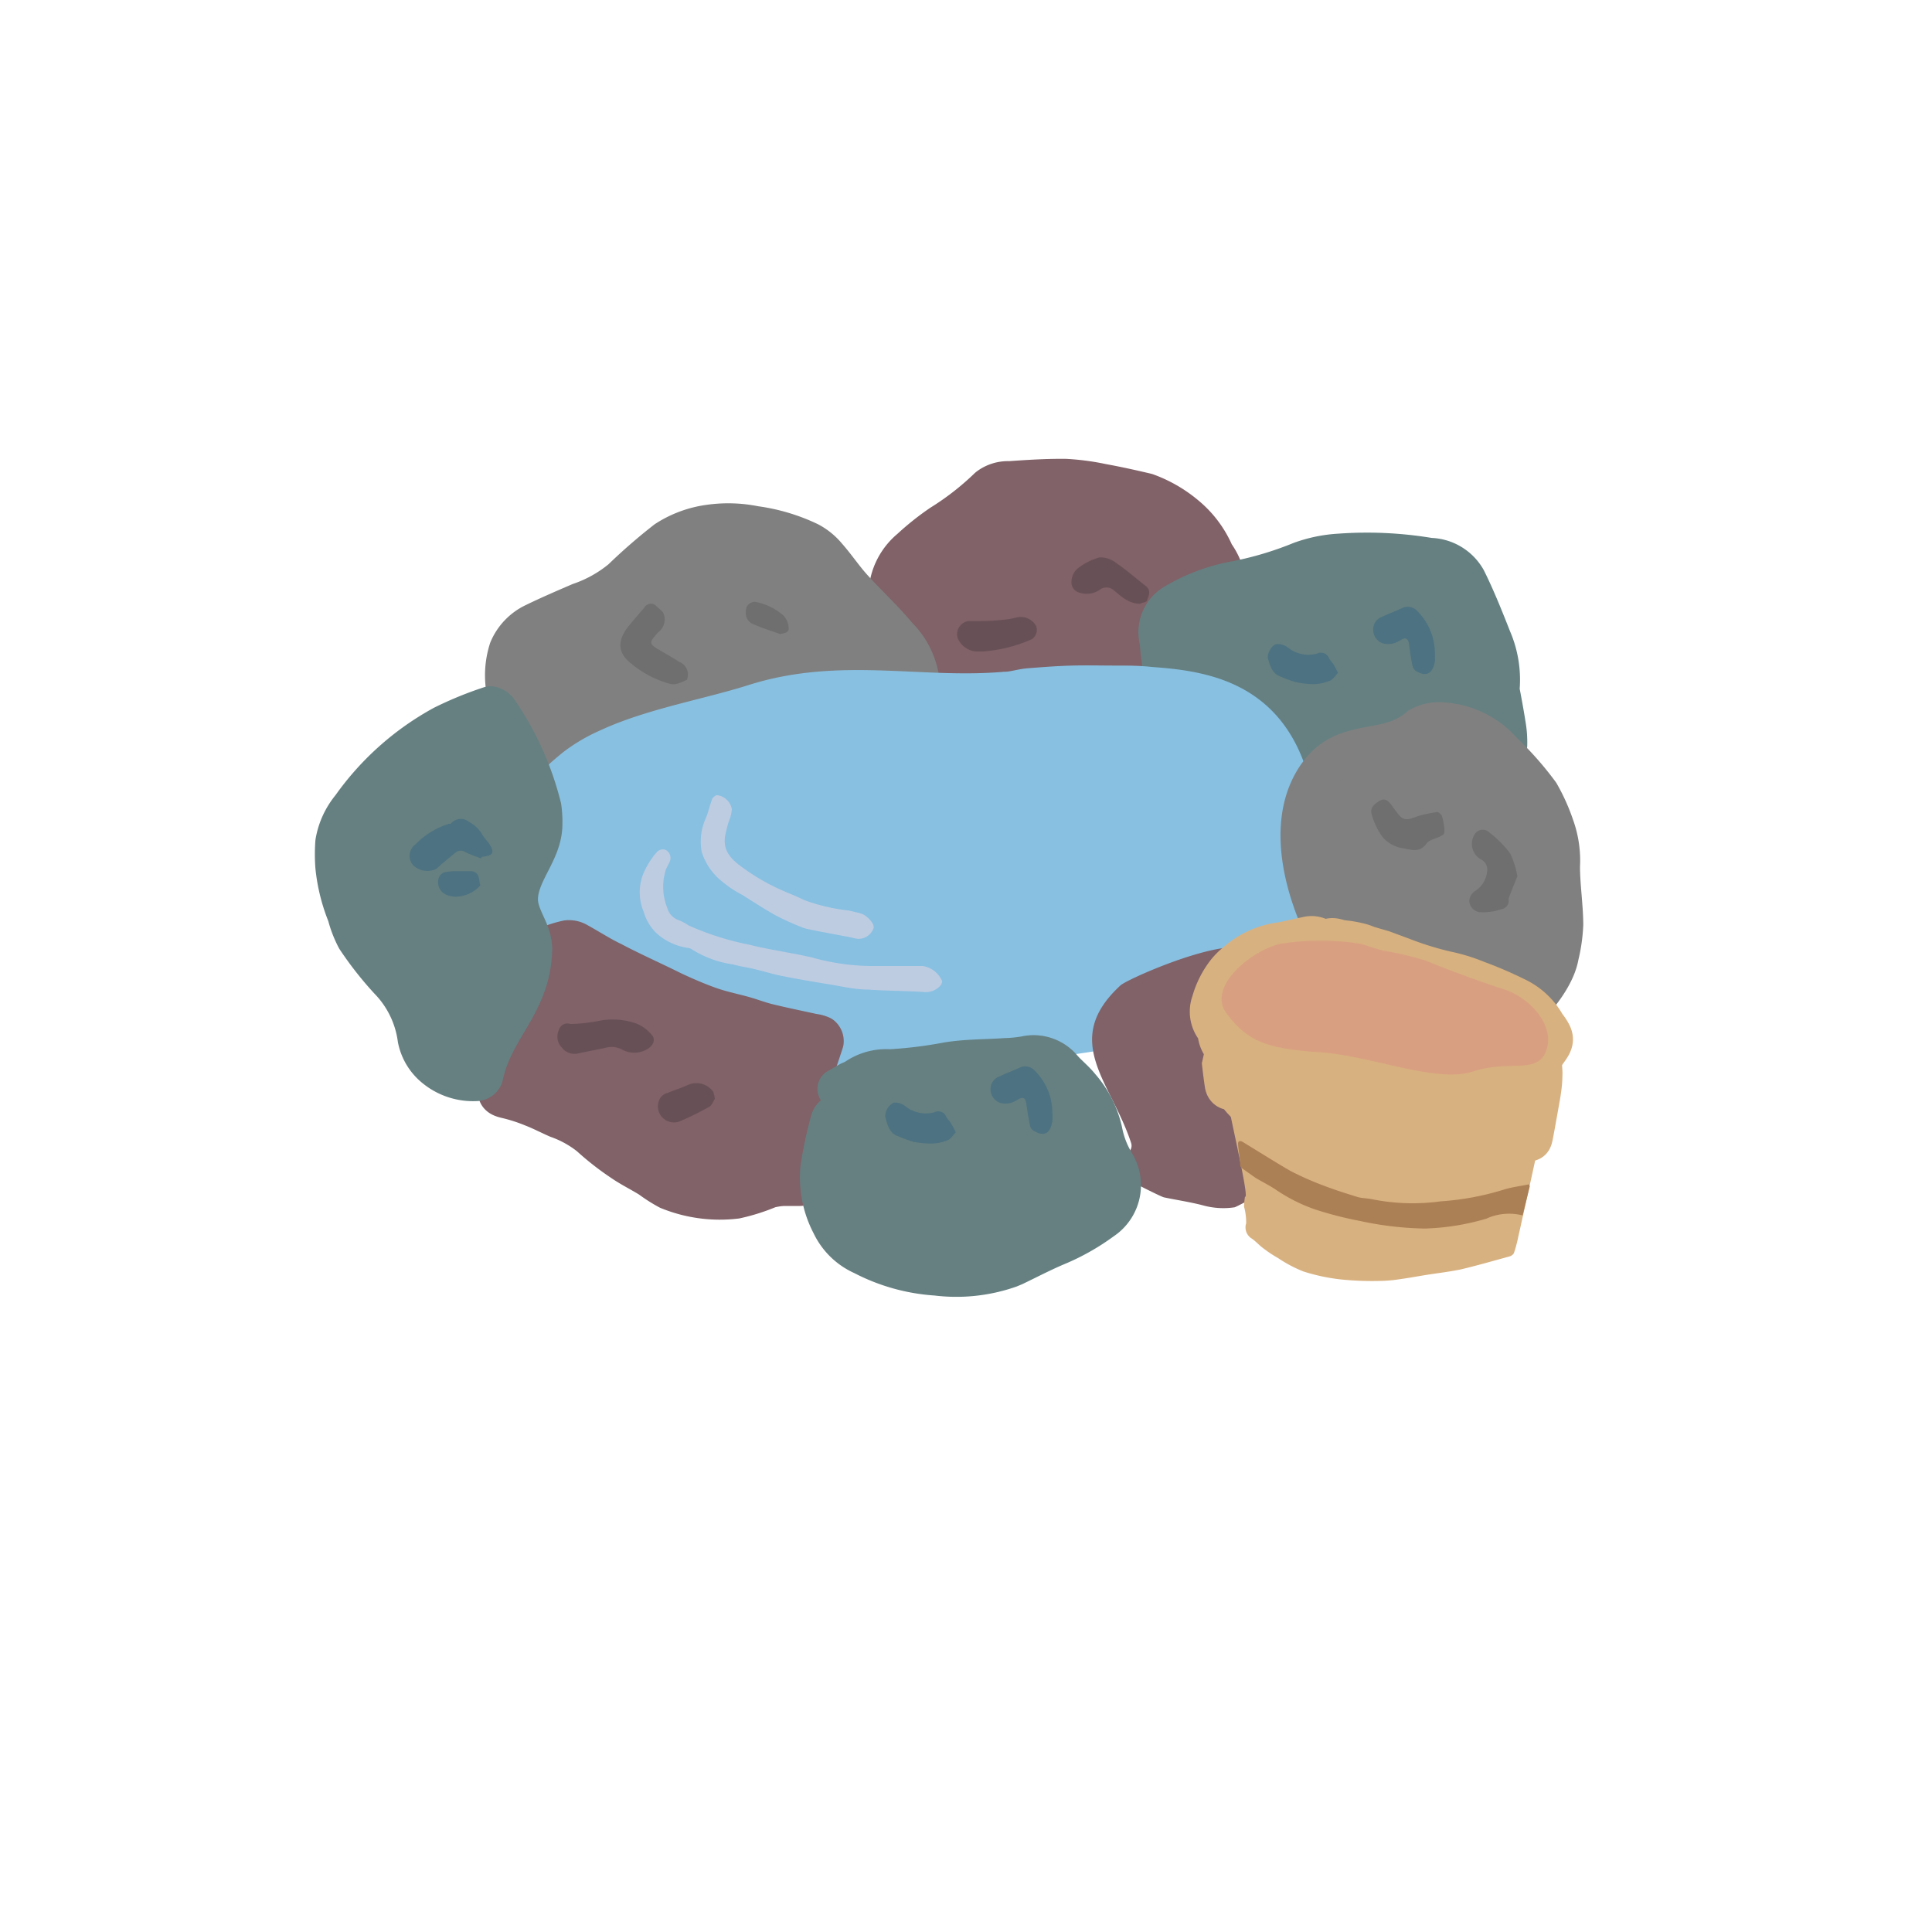 <?xml version="1.0" encoding="UTF-8" standalone="no"?>
<svg
   viewBox="0 0 100 100"
   version="1.1"
   id="svg74"
   sodipodi:docname="spa.svg"
   inkscape:version="1.1 (c68e22c387, 2021-05-23)"
   xmlns:inkscape="http://www.inkscape.org/namespaces/inkscape"
   xmlns:sodipodi="http://sodipodi.sourceforge.net/DTD/sodipodi-0.dtd"
   xmlns="http://www.w3.org/2000/svg"
   xmlns:svg="http://www.w3.org/2000/svg">
  <sodipodi:namedview
     id="namedview76"
     pagecolor="#ffffff"
     bordercolor="#666666"
     borderopacity="1.0"
     inkscape:pageshadow="2"
     inkscape:pageopacity="0.0"
     inkscape:pagecheckerboard="0"
     showgrid="false"
     inkscape:zoom="8.42"
     inkscape:cx="50"
     inkscape:cy="50"
     inkscape:window-width="1920"
     inkscape:window-height="1046"
     inkscape:window-x="-11"
     inkscape:window-y="-11"
     inkscape:window-maximized="1"
     inkscape:current-layer="svg74" />
  <defs
     id="defs4">
    <style
       id="style2">.cls-1{fill:#e0e0e0;}.cls-2{fill:#6f6f6f;}.cls-3,.cls-7{fill:#806268;}.cls-3{stroke:#806268;}.cls-3,.cls-4,.cls-5,.cls-6{stroke-linecap:round;stroke-linejoin:round;}.cls-11,.cls-3,.cls-4,.cls-5{stroke-width:2.12px;}.cls-4{fill:gray;stroke:gray;}.cls-5{fill:#668081;stroke:#668081;}.cls-6{fill:#88c0e1;stroke:#88c0e1;stroke-width:1.74px;}.cls-8{fill:#becce1;}.cls-9{fill:#685057;}.cls-10{fill:#4d7281;}.cls-11,.cls-12{fill:#d8b180;}.cls-11{stroke:#d8b180;stroke-miterlimit:10;}.cls-13{fill:#ac8055;}.cls-14{fill:#d8a080;}</style>
  </defs>
  <path
     class="cls-3"
     d="m 52,37 -2.19,0.15 -3.18,0.1 a 9.17,9.17 0 0 0 -1,0.11 c -0.31,0 -0.47,-0.09 -0.46,-0.39 0,-1 0,-1.95 0.18,-2.91 0.18,-1.27 0.43,-2.52 0.71,-3.77 a 3.14,3.14 0 0 1 1.09,-1.86 13.64,13.64 0 0 1 1.58,-1.26 14.65,14.65 0 0 0 2.45,-1.91 1.64,1.64 0 0 1 1.07,-0.33 c 1,-0.07 1.93,-0.13 2.89,-0.12 a 12.24,12.24 0 0 1 1.89,0.25 c 0.77,0.14 1.54,0.31 2.3,0.49 a 6.66,6.66 0 0 1 2,1.15 5.23,5.23 0 0 1 1.5,2 3.28,3.28 0 0 1 0.63,2.09 2.23,2.23 0 0 1 -0.12,0.57 0.82,0.82 0 0 0 0.44,1.18 0.41,0.41 0 0 1 0.18,0.27 c 0.08,0.58 0.11,1.17 0.23,1.75 0.12,0.58 0.35,1 0.48,1.55 0.13,0.55 0.23,1.21 0.32,1.82 0,0 -0.18,0.17 -0.27,0.16 -2.14,-0.26 -4.27,-0.6 -6.41,-0.8 -1.5,-0.15 -3,-0.12 -4.51,-0.16 H 52 Z"
     id="path12" />
  <path
     class="cls-4"
     d="m 47.58,36.85 c 0.08,0.36 -0.12,0.59 -0.4,0.83 a 6.07,6.07 0 0 1 -1.53,0.86 c -0.95,0.44 -2,0.58 -2.94,0.94 a 2.39,2.39 0 0 1 -0.7,0.17 0.86,0.86 0 0 1 -0.37,-0.1 c -0.22,-0.07 -0.45,-0.24 -0.66,-0.21 a 29.83,29.83 0 0 0 -4.6,0.76 c -1.11,0.33 -2.22,0.65 -3.31,1 a 13.71,13.71 0 0 0 -2,1 0.71,0.71 0 0 1 -0.77,0 7.69,7.69 0 0 1 -1.37,-1.1 9.26,9.26 0 0 1 -2,-3 0.73,0.73 0 0 1 0,-0.44 0.81,0.81 0 0 0 -0.35,-1 0.48,0.48 0 0 1 -0.21,-0.28 4.36,4.36 0 0 1 0,-2.65 2.65,2.65 0 0 1 1.29,-1.35 c 0.78,-0.38 1.57,-0.72 2.36,-1.06 A 6.94,6.94 0 0 0 32.2,30 a 28.54,28.54 0 0 1 2.3,-2 5.42,5.42 0 0 1 2.22,-0.82 6.87,6.87 0 0 1 2.35,0.07 9.36,9.36 0 0 1 2.79,0.83 3,3 0 0 1 0.92,0.75 c 0.46,0.52 0.85,1.11 1.32,1.63 0.76,0.84 1.6,1.61 2.33,2.49 a 3.93,3.93 0 0 1 1.1,2.05 c 0,0.46 0.06,0.93 0.08,1.4 a 4.26,4.26 0 0 1 -0.03,0.45 z"
     id="path14" />
  <path
     class="cls-5"
     d="m 77.59,35.71 c 0.09,0.46 0.22,1.15 0.33,1.85 a 5.15,5.15 0 0 1 0.07,1 0.49,0.49 0 0 1 -0.2,0.34 c -0.72,0.49 -1.45,1 -2.19,1.45 -0.56,0.36 -1.15,0.69 -1.72,1 l -1.39,0.82 c 0,0 -0.07,0 -0.08,0.06 -0.18,0.44 -0.37,0.18 -0.61,0 a 7,7 0 0 0 -1.24,-0.57 c -1.43,-0.49 -2.87,-1 -4.31,-1.4 -1.62,-0.49 -3.25,-0.95 -4.87,-1.44 -0.11,0 -0.26,-0.16 -0.26,-0.25 a 9.39,9.39 0 0 0 -0.7,-3.09 7.34,7.34 0 0 1 -0.28,-1.41 c -0.06,-0.34 -0.06,-0.69 -0.12,-1 a 1.68,1.68 0 0 1 0.8,-1.8 9.39,9.39 0 0 1 3.18,-1.18 18,18 0 0 0 3.34,-1 7,7 0 0 1 2,-0.41 19.55,19.55 0 0 1 4.66,0.22 2.19,2.19 0 0 1 1.86,1.1 c 0.23,0.46 0.44,0.93 0.64,1.4 0.2,0.47 0.46,1.12 0.68,1.68 a 5.29,5.29 0 0 1 0.41,2.63 z"
     id="path16" />
  <path
     class="cls-6"
     d="m 58.53,53.45 c -0.32,0 -0.64,-0.08 -1,-0.06 a 7.36,7.36 0 0 0 -0.94,0.15 c -0.58,0.1 -1.16,0.16 -1.73,0.3 -0.57,0.14 -1,0.34 -1.53,0.46 a 8.21,8.21 0 0 1 -1.21,0.18 c -0.63,0.07 -1.27,0.12 -1.91,0.16 l -1.79,0.07 -2,0.14 c -0.39,0 -0.79,0 -1.19,0 -0.7,0.07 -1.4,0.17 -2.11,0.25 a 3,3 0 0 1 -0.52,0 l -3,-0.2 c -0.66,0 -1.31,0 -2,-0.1 -0.69,-0.1 -1.12,-0.21 -1.68,-0.32 A 5.87,5.87 0 0 1 35.24,54.34 C 34.8,54.19 34.37,54.01 33.93,53.82 33.28,53.55 32.64,53.25 31.99,52.96 a 13.91,13.91 0 0 1 -1.8,-1.22 5.31,5.31 0 0 1 -0.84,-0.59 8.61,8.61 0 0 1 -2,-2 5.73,5.73 0 0 1 -0.62,-1.83 c -0.07,-0.48 -0.16,-1 -0.22,-1.42 a 6.36,6.36 0 0 1 0.11,-1.9 5.73,5.73 0 0 1 0.45,-1.47 4.76,4.76 0 0 1 1.09,-1.5 14.75,14.75 0 0 1 1.55,-1.43 8.42,8.42 0 0 1 1.51,-0.91 c 0.37,-0.17 0.75,-0.34 1.15,-0.49 2.13,-0.81 4.54,-1.25 6.63,-1.91 4.5,-1.43 8.63,-0.27 13,-0.65 0.41,0 0.81,-0.14 1.22,-0.18 0.76,-0.06 1.52,-0.12 2.28,-0.14 0.76,-0.02 1.53,0 2.3,0 0.58,0 1.16,0 1.75,0.07 3.09,0.21 6.66,0.87 7.59,6.15 a 23.52,23.52 0 0 1 0.25,3 10.63,10.63 0 0 1 -0.12,2.65 8.15,8.15 0 0 1 -0.91,2.18 l -1.66,3.11 a 2.21,2.21 0 0 1 -0.64,0.85 1.22,1.22 0 0 1 -0.7,0.11 c -1.55,-0.04 -3.16,0.1 -4.83,0.01 z M 45.47,44.72 v 0 A 5.93,5.93 0 0 1 44,44.46 c -0.55,-0.12 -1.12,-0.19 -1.67,-0.33 a 7.6,7.6 0 0 1 -1.62,-0.5 0.89,0.89 0 0 0 -0.23,-0.13 0.46,0.46 0 0 1 -0.33,-0.34 1.41,1.41 0 0 1 0,-1 2.4,2.4 0 0 1 0.11,-0.23 0.25,0.25 0 0 0 -0.13,-0.3 0.23,0.23 0 0 0 -0.22,0.06 1.82,1.82 0 0 0 -0.31,0.47 1.59,1.59 0 0 0 0.31,1.71 1.63,1.63 0 0 0 0.83,0.41 0.19,0.19 0 0 1 0.1,0 2.72,2.72 0 0 0 1.09,0.4 c 0.19,0.06 0.4,0.08 0.59,0.13 0.19,0.05 0.46,0.13 0.7,0.18 l 1.24,0.22 c 0.35,0 0.71,0.11 1.07,0.14 0.36,0.03 1,0 1.51,0.07 a 0.55,0.55 0 0 0 0.41,-0.17 0.16,0.16 0 0 0 0,-0.13 0.68,0.68 0 0 0 -0.52,-0.4 z M 45.15,44 c 0.25,0 0.43,-0.12 0.46,-0.29 0.03,-0.17 -0.12,-0.31 -0.3,-0.37 A 2,2 0 0 0 44.96,43.25 4.8,4.8 0 0 1 43.77,43 C 43.5,42.86 43.22,42.77 42.95,42.63 a 4.67,4.67 0 0 1 -0.72,-0.42 c -0.31,-0.22 -0.65,-0.45 -0.57,-0.92 0,-0.13 0.07,-0.27 0.1,-0.4 a 1,1 0 0 0 0.08,-0.32 0.5,0.5 0 0 0 -0.15,-0.26 0.37,0.37 0 0 0 -0.24,-0.1 c -0.05,0 -0.12,0.06 -0.14,0.12 -0.02,0.06 -0.1,0.32 -0.16,0.47 a 1.48,1.48 0 0 0 -0.11,0.91 1.61,1.61 0 0 0 0.56,0.81 3.48,3.48 0 0 0 0.51,0.34 c 0.29,0.19 0.59,0.38 0.89,0.55 0.3,0.17 0.43,0.2 0.65,0.29 a 0.86,0.86 0 0 0 0.21,0.07 l 1.12,0.22 z m 2.54,0.8 a 0.65,0.65 0 0 0 0,-0.11 0.8,0.8 0 0 0 -0.69,-1 0.27,0.27 0 0 0 -0.21,0.09 2.45,2.45 0 0 0 -0.17,0.45 2.29,2.29 0 0 1 -0.22,0.64 5,5 0 0 1 -2.36,1.88 1.78,1.78 0 0 1 -1.86,-0.2 c -0.16,-0.14 -0.42,-0.31 -0.57,-0.07 a 0.94,0.94 0 0 0 -0.12,0.78 2.15,2.15 0 0 0 2.1,0.94 4.49,4.49 0 0 0 2.84,-1.46 c 0.25,-0.28 0.48,-0.57 0.75,-0.82 a 1.22,1.22 0 0 0 0.51,-1.14 z"
     id="path18" />
  <path
     class="cls-3"
     d="m 41.41,61.36 c -0.3,0 -0.57,0 -0.83,0 a 3.6,3.6 0 0 0 -0.79,0.12 9.85,9.85 0 0 1 -1.7,0.54 7,7 0 0 1 -3.48,-0.47 7.84,7.84 0 0 1 -0.94,-0.6 c -0.48,-0.3 -1,-0.55 -1.46,-0.87 a 14,14 0 0 1 -1.66,-1.3 5.79,5.79 0 0 0 -1.68,-0.93 c -0.43,-0.19 -0.85,-0.41 -1.29,-0.58 a 9,9 0 0 0 -1.33,-0.43 c -0.44,-0.1 -0.54,-0.2 -0.39,-0.65 0.1,-0.29 0.17,-0.59 0.29,-0.87 A 7.27,7.27 0 0 0 26.29,53 c 0.06,-0.82 0.16,-1.64 0.27,-2.45 A 0.88,0.88 0 0 1 27,49.89 c 0.4,-0.24 0.75,-0.57 1.16,-0.79 a 5.57,5.57 0 0 1 1.21,-0.41 0.85,0.85 0 0 1 0.52,0.12 c 0.6,0.33 1.18,0.71 1.79,1 1,0.53 2.07,1 3.11,1.52 0.62,0.29 1.24,0.56 1.88,0.79 0.64,0.23 1.22,0.34 1.83,0.51 0.42,0.12 0.83,0.28 1.25,0.38 0.78,0.19 1.56,0.35 2.34,0.52 a 1.38,1.38 0 0 1 0.41,0.11 0.33,0.33 0 0 1 0.11,0.28 c -0.29,0.89 -0.6,1.78 -0.89,2.67 a 4.66,4.66 0 0 0 -0.32,1.13 c 0,0.88 0,1.77 0,2.65 z"
     id="path20" />
  <path
     class="cls-5"
     d="m 28,41.79 a 5.08,5.08 0 0 1 0.05,0.87 c 0,1.38 -1.17,2.42 -1.26,3.74 -0.08,1.05 0.75,1.75 0.73,2.74 -0.06,2.84 -2,4 -2.54,6.57 A 0.39,0.39 0 0 1 24.69,55.93 3.08,3.08 0 0 1 22.5,55.21 2.53,2.53 0 0 1 21.64,53.76 5.43,5.43 0 0 0 20.15,50.7 17.39,17.39 0 0 1 18.47,48.56 5.69,5.69 0 0 1 18,47.34 a 9,9 0 0 1 -0.62,-2.5 8.56,8.56 0 0 1 0,-1.24 3.82,3.82 0 0 1 0.83,-1.8 14.08,14.08 0 0 1 4.73,-4.22 18.17,18.17 0 0 1 2.44,-1 c 0.08,0 0.29,0.1 0.36,0.21 a 15.22,15.22 0 0 1 2.26,5 z m -3.45,2 v -0.08 c 0.61,-0.06 0.69,-0.23 0.32,-0.75 A 3.17,3.17 0 0 1 24.59,42.6 1.7,1.7 0 0 0 23.87,41.89 0.66,0.66 0 0 0 23,42 c 0,0 -0.06,0 -0.09,0 a 4.12,4.12 0 0 0 -1.74,1.06 0.73,0.73 0 0 0 -0.09,1.11 1.08,1.08 0 0 0 1.17,0.16 c 0.33,-0.29 0.67,-0.57 1,-0.85 a 0.42,0.42 0 0 1 0.51,0 c 0.24,0.14 0.52,0.23 0.79,0.33 z m 0.34,3.74 c -0.09,-0.29 0,-0.71 -0.49,-0.74 H 24.06 23.68 A 3,3 0 0 0 23,46.87 0.53,0.53 0 0 0 22.72,47.21 c -0.09,0.56 0.31,0.93 0.91,0.9 a 1.67,1.67 0 0 0 1.26,-0.56 z"
     id="path22" />
  <path
     class="cls-7"
     d="m 67.62,60.56 c -0.23,0.06 -3.56,1.9 -3.72,1.93 a 3.92,3.92 0 0 1 -1.63,-0.1 c -0.65,-0.17 -1.32,-0.27 -2,-0.41 -0.16,0 -3,-1.5 -3.23,-1.57 0.22,-0.3 1.76,-0.52 1.5,-1.27 C 57.51,56 54.89,53.86 58,51 c 0.44,-0.4 7.44,-3.46 6.93,-1.08 a 42.46,42.46 0 0 0 0.17,6.22 44.46,44.46 0 0 0 2.52,4.42 z"
     id="path24" />
  <path
     class="cls-8"
     d="m 45,50 h 2.76 a 1.32,1.32 0 0 1 1,0.77 0.34,0.34 0 0 1 -0.09,0.25 1,1 0 0 1 -0.78,0.33 c -1,-0.07 -2,-0.06 -2.95,-0.13 -0.69,0 -1.38,-0.17 -2.07,-0.28 C 42.18,50.83 41.25,50.67 40.45,50.51 40,50.42 39.55,50.28 39.1,50.17 38.65,50.06 38.33,50.03 37.95,49.92 A 5.42,5.42 0 0 1 35.83,49.15 0.42,0.42 0 0 0 35.65,49.07 3.09,3.09 0 0 1 34,48.32 2.48,2.48 0 0 1 33.32,47.2 2.59,2.59 0 0 1 33.4,45 a 4.26,4.26 0 0 1 0.61,-0.91 0.43,0.43 0 0 1 0.42,-0.11 0.47,0.47 0 0 1 0.25,0.58 c -0.06,0.15 -0.15,0.29 -0.21,0.44 a 2.92,2.92 0 0 0 0.07,2 0.94,0.94 0 0 0 0.65,0.65 2.85,2.85 0 0 1 0.45,0.25 14.53,14.53 0 0 0 3.15,1 c 1.07,0.27 2.17,0.41 3.24,0.66 A 11.71,11.71 0 0 0 45,50 Z"
     id="path26" />
  <path
     class="cls-8"
     d="M 44.35,48.59 44,48.51 c -0.73,-0.14 -1.46,-0.27 -2.18,-0.42 a 1.87,1.87 0 0 1 -0.4,-0.13 13.31,13.31 0 0 1 -1.27,-0.58 c -0.59,-0.33 -1.16,-0.7 -1.73,-1.06 a 5.69,5.69 0 0 1 -1,-0.66 3.16,3.16 0 0 1 -1.1,-1.57 2.94,2.94 0 0 1 0.23,-1.78 c 0.12,-0.29 0.18,-0.61 0.3,-0.91 0,-0.1 0.19,-0.25 0.27,-0.24 a 0.85,0.85 0 0 1 0.48,0.22 0.9,0.9 0 0 1 0.28,0.49 1.81,1.81 0 0 1 -0.15,0.62 7,7 0 0 0 -0.2,0.79 c -0.14,0.9 0.5,1.34 1.11,1.77 a 11,11 0 0 0 1.4,0.83 c 0.52,0.26 1.07,0.45 1.59,0.71 a 9.7,9.7 0 0 0 2.31,0.54 c 0.23,0.06 0.47,0.1 0.69,0.18 0.22,0.08 0.64,0.48 0.59,0.72 a 0.83,0.83 0 0 1 -0.87,0.56 z"
     id="path28" />
  <path
     class="cls-2"
     d="m 35.55,35.19 a 2.86,2.86 0 0 1 -0.5,0.2 0.74,0.74 0 0 1 -0.39,0 5.33,5.33 0 0 1 -2.18,-1.21 c -0.53,-0.51 -0.48,-1.13 0.09,-1.81 0.25,-0.31 0.52,-0.62 0.78,-0.92 A 0.39,0.39 0 0 1 34,31.4 c 0.13,0.12 0.3,0.23 0.35,0.37 a 0.82,0.82 0 0 1 -0.26,0.94 l -0.07,0.07 c -0.44,0.49 -0.43,0.55 0.14,0.88 0.34,0.2 0.68,0.39 1,0.6 a 0.7,0.7 0 0 1 0.39,0.93 z"
     id="path30" />
  <path
     class="cls-2"
     d="m 40.38,32.82 c -0.49,-0.18 -1,-0.33 -1.47,-0.55 a 0.61,0.61 0 0 1 -0.3,-0.64 0.45,0.45 0 0 1 0.57,-0.46 3,3 0 0 1 1.38,0.7 1,1 0 0 1 0.26,0.61 c 0.04,0.28 -0.21,0.28 -0.44,0.34 z"
     id="path32" />
  <path
     class="cls-9"
     d="M 50.67,33.72 A 1.12,1.12 0 0 1 49.56,33 0.69,0.69 0 0 1 50.1,32.15 c 0.6,0 1.21,0 1.81,-0.07 a 3.9,3.9 0 0 0 0.67,-0.11 0.91,0.91 0 0 1 1.05,0.43 0.58,0.58 0 0 1 -0.23,0.69 7.65,7.65 0 0 1 -2.53,0.63 z"
     id="path34" />
  <path
     class="cls-9"
     d="m 59,31.25 c -0.59,0 -1,-0.41 -1.35,-0.7 a 0.58,0.58 0 0 0 -0.76,0 1.19,1.19 0 0 1 -1,0.13 0.55,0.55 0 0 1 -0.43,-0.6 0.92,0.92 0 0 1 0.3,-0.64 3.23,3.23 0 0 1 1.15,-0.59 1.33,1.33 0 0 1 0.89,0.31 c 0.52,0.35 1,0.78 1.49,1.16 0.32,0.24 0.16,0.52 0.08,0.76 0,0.08 -0.23,0.11 -0.37,0.17 z"
     id="path36" />
  <path
     class="cls-10"
     d="m 74.27,33.83 c 0,0.13 0,0.27 0,0.41 -0.12,0.65 -0.46,0.81 -1,0.48 A 0.5,0.5 0 0 1 73.11,34.46 C 73.04,34.11 72.98,33.75 72.94,33.4 72.9,33.05 72.78,32.95 72.46,33.15 a 1.09,1.09 0 0 1 -0.88,0.15 0.72,0.72 0 0 1 -0.5,-0.68 0.68,0.68 0 0 1 0.42,-0.68 c 0.36,-0.17 0.73,-0.3 1.08,-0.47 a 0.66,0.66 0 0 1 0.78,0.16 3.09,3.09 0 0 1 0.91,2.2 z"
     id="path38" />
  <path
     class="cls-10"
     d="m 69.26,34.82 c -0.14,0.15 -0.25,0.33 -0.4,0.4 a 2.28,2.28 0 0 1 -0.81,0.19 4.28,4.28 0 0 1 -1,-0.11 6,6 0 0 1 -0.77,-0.28 c -0.45,-0.16 -0.54,-0.57 -0.65,-0.94 -0.07,-0.21 0.2,-0.71 0.44,-0.74 a 0.86,0.86 0 0 1 0.61,0.19 1.69,1.69 0 0 0 1.49,0.3 0.45,0.45 0 0 1 0.62,0.24 3.09,3.09 0 0 0 0.23,0.31 c 0.07,0.12 0.13,0.25 0.24,0.44 z"
     id="path40" />
  <path
     class="cls-9"
     d="m 29.51,53 c 0.51,0 1.09,-0.08 1.65,-0.19 a 3.69,3.69 0 0 1 1.78,0.17 2,2 0 0 1 0.78,0.57 c 0.24,0.23 0.1,0.58 -0.23,0.76 a 1.32,1.32 0 0 1 -1.32,0 1.17,1.17 0 0 0 -0.82,-0.08 c -0.48,0.11 -1,0.2 -1.45,0.3 A 0.81,0.81 0 0 1 29.08,54.22 0.8,0.8 0 0 1 28.93,53.31 0.45,0.45 0 0 1 29.51,53 Z"
     id="path42" />
  <path
     class="cls-9"
     d="m 37,56.88 c -0.08,0.11 -0.15,0.34 -0.31,0.42 a 15.5,15.5 0 0 1 -1.53,0.75 0.83,0.83 0 0 1 -0.94,-1.28 0.66,0.66 0 0 1 0.33,-0.2 c 0.36,-0.15 0.72,-0.26 1.07,-0.42 a 1.08,1.08 0 0 1 1.29,0.35 1.4,1.4 0 0 1 0.09,0.38 z"
     id="path44" />
  <path
     class="cls-10"
     d="m 24.9,44.43 a 7.61,7.61 0 0 1 -0.79,-0.31 0.43,0.43 0 0 0 -0.52,0 c -0.34,0.28 -0.69,0.56 -1,0.85 a 1.07,1.07 0 0 1 -1.18,-0.16 0.73,0.73 0 0 1 0.1,-1.11 4.08,4.08 0 0 1 1.73,-1.06 c 0,0 0.08,0 0.09,0 a 0.66,0.66 0 0 1 0.93,-0.11 1.78,1.78 0 0 1 0.73,0.71 3.17,3.17 0 0 0 0.28,0.36 c 0.36,0.52 0.29,0.69 -0.33,0.75 z"
     id="path46" />
  <path
     class="cls-10"
     d="m 24.86,45.83 a 1.72,1.72 0 0 1 -1.26,0.58 c -0.61,0 -1,-0.35 -0.91,-0.9 a 0.5,0.5 0 0 1 0.28,-0.35 3,3 0 0 1 0.67,-0.07 h 0.39 0.34 c 0.49,0.04 0.4,0.46 0.49,0.74 z"
     id="path48" />
  <path
     class="cls-5"
     d="M 43.37,56.36 44,56 a 2.75,2.75 0 0 0 0.3,-0.14 2.72,2.72 0 0 1 1.76,-0.49 22.8,22.8 0 0 0 3,-0.37 c 1,-0.16 2,-0.14 3,-0.21 a 6.91,6.91 0 0 0 1,-0.1 1.91,1.91 0 0 1 1.93,0.67 c 0.29,0.32 0.63,0.59 0.9,0.93 a 5.14,5.14 0 0 1 1.15,2.28 5,5 0 0 0 0.63,1.64 2.13,2.13 0 0 1 -0.63,2.91 11.31,11.31 0 0 1 -2.3,1.31 c -0.77,0.32 -1.51,0.71 -2.26,1.07 l -0.24,0.1 A 8.31,8.31 0 0 1 48.47,66 9.48,9.48 0 0 1 44.68,64.94 3.23,3.23 0 0 1 43.06,63.36 5.17,5.17 0 0 1 42.49,60.44 21,21 0 0 1 43,58.05 a 0.56,0.56 0 0 1 0.16,-0.28 1.28,1.28 0 0 0 0.44,-1 c -0.03,-0.12 -0.14,-0.23 -0.23,-0.41 z"
     id="path50" />
  <path
     class="cls-10"
     d="m 54.47,57.61 a 3,3 0 0 1 0,0.42 q -0.16,1 -1,0.48 A 0.44,0.44 0 0 1 53.31,58.25 C 53.24,57.9 53.18,57.54 53.13,57.18 53.08,56.82 52.97,56.74 52.65,56.93 a 1.06,1.06 0 0 1 -0.87,0.16 0.76,0.76 0 0 1 -0.51,-0.68 0.69,0.69 0 0 1 0.43,-0.68 c 0.35,-0.17 0.73,-0.31 1.08,-0.47 a 0.66,0.66 0 0 1 0.78,0.16 3.06,3.06 0 0 1 0.91,2.19 z"
     id="path52" />
  <path
     class="cls-10"
     d="m 49.47,58.61 c -0.14,0.15 -0.25,0.33 -0.4,0.4 a 2.32,2.32 0 0 1 -0.82,0.18 4.24,4.24 0 0 1 -1,-0.1 7.08,7.08 0 0 1 -0.77,-0.28 c -0.45,-0.16 -0.54,-0.57 -0.66,-1 a 0.8,0.8 0 0 1 0.45,-0.74 0.93,0.93 0 0 1 0.61,0.2 1.68,1.68 0 0 0 1.49,0.3 0.44,0.44 0 0 1 0.61,0.24 c 0.06,0.11 0.16,0.2 0.23,0.31 a 4.69,4.69 0 0 1 0.26,0.49 z"
     id="path54" />
  <path
     class="cls-4"
     d="m 68.24,40.13 0.12,-0.16 c 1.42,-1.8 3.48,-0.86 5.13,-2.31 a 2.08,2.08 0 0 1 1.27,-0.24 4.45,4.45 0 0 1 3,1.52 16.15,16.15 0 0 1 1.9,2.15 9.57,9.57 0 0 1 0.76,1.69 5.16,5.16 0 0 1 0.3,2.06 c 0,1 0.16,2 0.17,3 a 8.21,8.21 0 0 1 -0.23,1.62 c -0.35,2.07 -4,5.33 -6.15,4.89 A 4.85,4.85 0 0 1 72.82,53.52 C 69.65,51.41 65.48,44 68.24,40.13 Z"
     id="path56" />
  <path
     class="cls-2"
     d="m 78.54,45.36 c -0.16,0.39 -0.31,0.76 -0.45,1.13 a 1.33,1.33 0 0 0 0,0.19 0.44,0.44 0 0 1 -0.38,0.38 2.79,2.79 0 0 1 -1.15,0.15 0.62,0.62 0 0 1 -0.51,-0.57 0.67,0.67 0 0 1 0.28,-0.51 1.34,1.34 0 0 0 0.64,-1 0.59,0.59 0 0 0 -0.32,-0.65 0.92,0.92 0 0 1 -0.26,-1.38 0.49,0.49 0 0 1 0.71,0 5.47,5.47 0 0 1 1.07,1.08 4.51,4.51 0 0 1 0.37,1.18 z"
     id="path58" />
  <path
     class="cls-2"
     d="m 74.72,43.18 c -0.24,0.22 -0.71,0.23 -0.88,0.48 -0.38,0.53 -0.86,0.29 -1.26,0.24 a 1.74,1.74 0 0 1 -1,-0.55 3.61,3.61 0 0 1 -0.58,-1.2 c -0.11,-0.33 0.14,-0.54 0.41,-0.7 0.27,-0.16 0.44,0 0.59,0.19 0.15,0.19 0.29,0.42 0.47,0.61 a 0.46,0.46 0 0 0 0.36,0.15 c 0.23,0 0.45,-0.14 0.68,-0.19 a 6.68,6.68 0 0 1 0.89,-0.18 c 0.06,0 0.15,0.09 0.21,0.16 0.06,0.07 0.23,0.89 0.11,0.99 z"
     id="path60" />
  <path
     class="cls-11"
     d="m 78,56.45 a 5.07,5.07 0 0 1 -1.91,0.42 c -0.93,0 -1.87,0.12 -2.8,0.16 -0.62,0 -1.23,0 -1.85,0 -1.09,-0.07 -2.18,-0.14 -3.26,-0.27 a 6.65,6.65 0 0 1 -1.44,-0.38 15,15 0 0 1 -1.65,-0.72 4,4 0 0 1 -0.74,-0.55 c -0.32,-0.26 -0.62,-0.55 -0.92,-0.83 a 1.23,1.23 0 0 1 -0.38,-0.78 0.41,0.41 0 0 0 -0.1,-0.27 1.38,1.38 0 0 1 -0.22,-1.35 4.44,4.44 0 0 1 0.78,-1.55 3.39,3.39 0 0 1 0.54,-0.53 4.24,4.24 0 0 1 2.2,-1 c 0.47,-0.08 0.93,-0.2 1.39,-0.29 a 0.88,0.88 0 0 1 0.81,0.17 0.22,0.22 0 0 0 0.23,0 c 0.23,-0.19 0.49,-0.06 0.74,0 a 5.59,5.59 0 0 1 1,0.17 2.6,2.6 0 0 1 0.36,0.13 l 0.79,0.23 1,0.37 a 16.41,16.41 0 0 0 2.29,0.71 8.86,8.86 0 0 1 1.59,0.49 19.74,19.74 0 0 1 2,0.86 3.4,3.4 0 0 1 1.55,1.46 l 0.09,0.11 c 0.35,0.5 0.36,0.67 0,1.16 -0.36,0.49 -0.52,0.7 -0.75,1.06 A 1.91,1.91 0 0 1 78,56.45 Z"
     id="path62" />
  <path
     class="cls-11"
     d="m 63.33,54.87 c 0.32,0.2 0.58,0.37 0.86,0.53 l 1.67,0.89 a 7.72,7.72 0 0 0 3.21,0.65 2.52,2.52 0 0 1 0.37,0.05 19.28,19.28 0 0 0 3.48,0.15 c 0.6,0 1.2,0 1.8,0 0.6,0 0.9,-0.1 1.34,-0.16 a 0.57,0.57 0 0 1 0.13,0 2.72,2.72 0 0 0 1.51,-0.22 3.86,3.86 0 0 0 1,-0.28 1.88,1.88 0 0 0 0.91,-0.83 1.28,1.28 0 0 1 0.14,-0.21 h 0.06 a 1.77,1.77 0 0 1 0,0.23 c 0,0.48 -0.1,1 -0.18,1.45 -0.08,0.45 -0.19,1.07 -0.29,1.6 -0.07,0.36 -0.08,0.34 -0.44,0.33 a 3.77,3.77 0 0 0 -0.88,0.1 c -0.85,0.21 -1.68,0.46 -2.53,0.65 a 8.82,8.82 0 0 1 -1.61,0.24 18.53,18.53 0 0 1 -2.58,0 8.9,8.9 0 0 1 -2.71,-0.71 c -0.54,-0.24 -1.11,-0.43 -1.63,-0.71 -0.75,-0.4 -1.49,-0.84 -2.2,-1.3 a 3.47,3.47 0 0 1 -0.7,-0.73 0.36,0.36 0 0 0 -0.34,-0.19 c -0.21,0 -0.29,-0.14 -0.31,-0.31 -0.05,-0.32 -0.09,-0.65 -0.13,-1 z"
     id="path64" />
  <path
     class="cls-12"
     d="m 64.44,61.94 c 0.31,0.2 -1.24,-6 -1,-5.85 a 9.55,9.55 0 0 1 0.95,0.51 8.43,8.43 0 0 0 2.17,0.92 12.06,12.06 0 0 0 1.7,0.42 c 0.61,0.13 1.22,0.27 1.84,0.36 a 11.81,11.81 0 0 0 1.47,0.12 c 0.58,0 4.84,0.12 5.42,0.1 0.27,0 1.84,-0.32 2.11,-0.38 a 5.57,5.57 0 0 0 0.78,-0.2 c 0.08,0 -1.3,6.08 -1.31,6.15 a 6.73,6.73 0 0 1 -0.21,0.77 0.38,0.38 0 0 1 -0.22,0.17 c -0.84,0.23 -1.67,0.47 -2.51,0.67 -0.62,0.13 -1.25,0.2 -1.87,0.3 -0.43,0.07 -0.86,0.15 -1.3,0.21 a 7.44,7.44 0 0 1 -1,0.09 16.05,16.05 0 0 1 -2,-0.07 10,10 0 0 1 -2,-0.42 7,7 0 0 1 -1.32,-0.7 6.32,6.32 0 0 1 -0.74,-0.49 c -0.21,-0.15 -0.38,-0.35 -0.59,-0.5 a 0.68,0.68 0 0 1 -0.31,-0.8 3,3 0 0 0 -0.11,-0.87 4,4 0 0 1 0.05,-0.51 z"
     id="path66" />
  <path
     class="cls-13"
     d="m 79.18,61.41 -0.37,1.5 a 2.82,2.82 0 0 0 -1.88,0.17 12.57,12.57 0 0 1 -3.17,0.51 17,17 0 0 1 -3.35,-0.39 18.67,18.67 0 0 1 -2.34,-0.6 8.54,8.54 0 0 1 -2,-1 c -0.35,-0.24 -0.73,-0.42 -1.09,-0.64 l -0.72,-0.51 a 0.21,0.21 0 0 1 -0.07,-0.12 c 0,-0.38 -0.09,-0.75 -0.11,-1.13 0,-0.17 0.14,-0.16 0.25,-0.09 0.82,0.5 1.61,1 2.45,1.49 a 15.57,15.57 0 0 0 1.77,0.78 c 0.57,0.22 1.15,0.4 1.73,0.58 0.25,0.07 0.53,0.06 0.78,0.12 a 10.66,10.66 0 0 0 3.52,0.1 14.18,14.18 0 0 0 3.27,-0.61 c 0.42,-0.13 0.86,-0.18 1.29,-0.27 z"
     id="path68" />
  <path
     class="cls-14"
     d="m 70.43,48.85 a 13.39,13.39 0 0 0 -4.15,0 c -1.47,0.32 -3.84,2.22 -2.79,3.61 1.05,1.39 2,1.82 4.76,2 2.76,0.18 6.11,1.63 8,1 1.89,-0.63 3.34,0.19 3.79,-1.1 0.45,-1.29 -0.85,-2.73 -2.21,-3.16 -1.36,-0.43 -3.48,-1.24 -4,-1.47 A 16.6,16.6 0 0 0 71.56,49.2 Z"
     id="path70" />
</svg>
